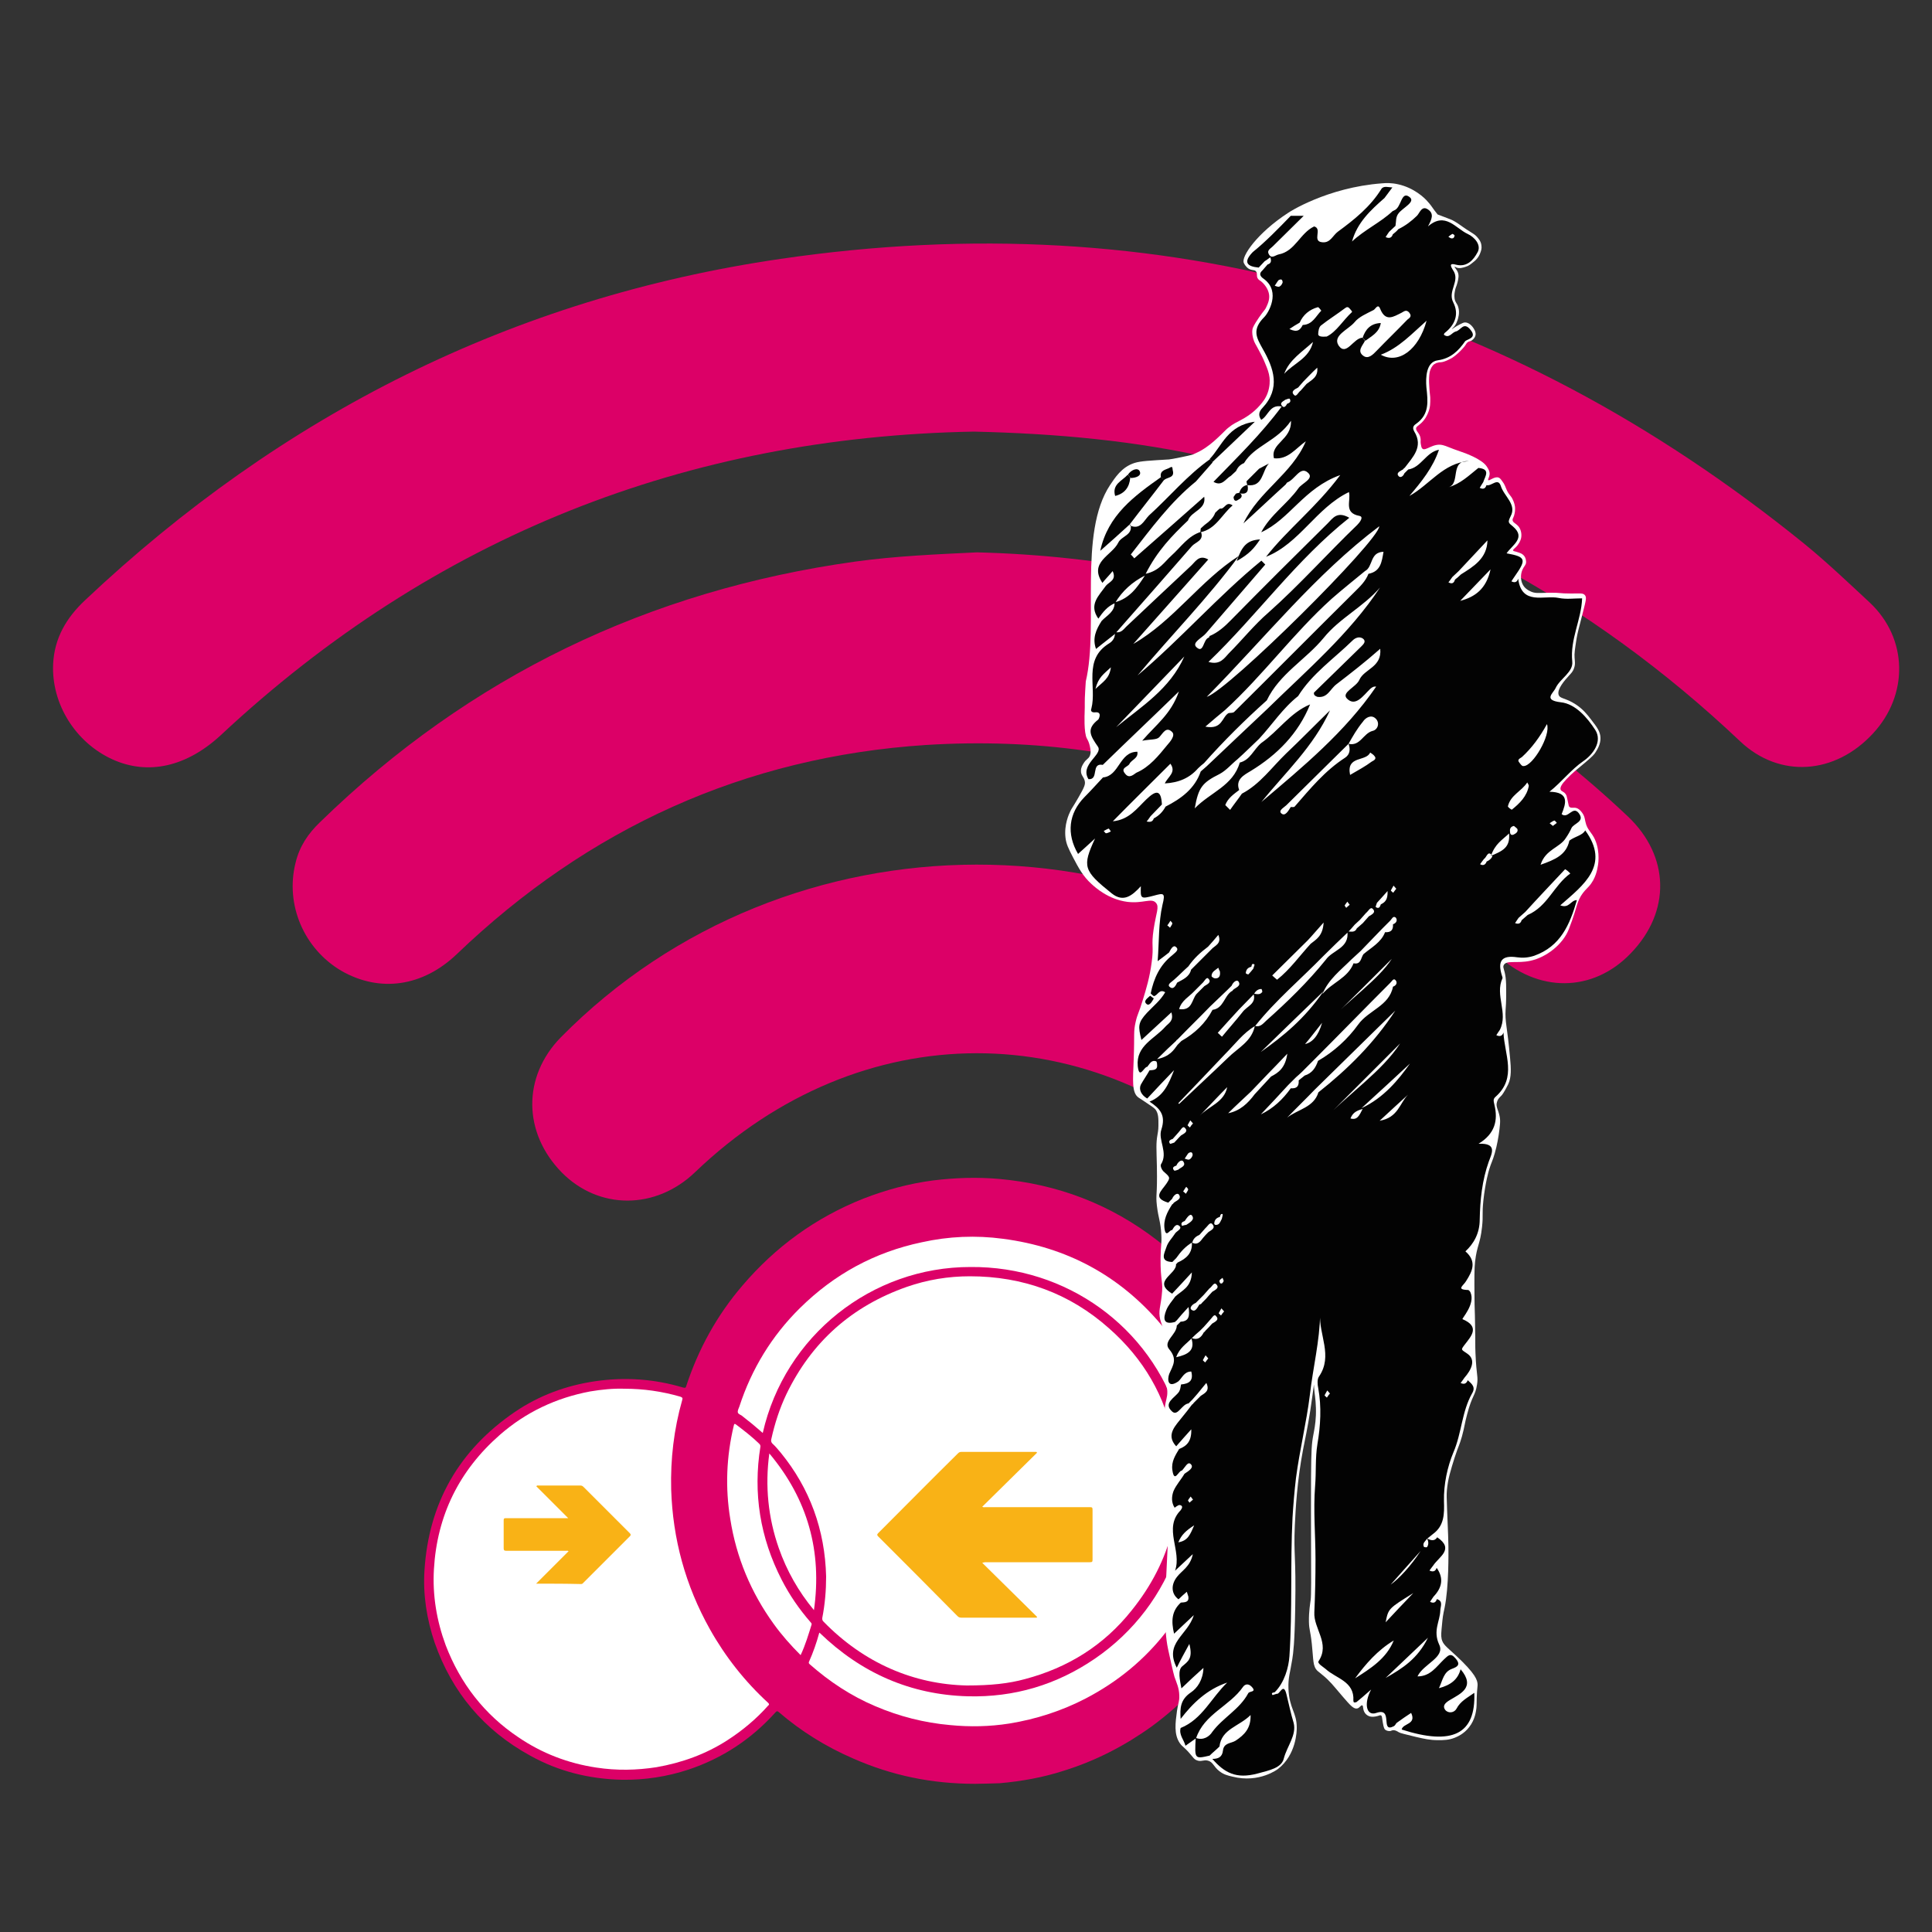 <?xml version="1.0" encoding="utf-8"?>
<!-- Generator: Adobe Illustrator 19.0.0, SVG Export Plug-In . SVG Version: 6.00 Build 0)  -->
<svg version="1.1" id="Ebene_4" xmlns="http://www.w3.org/2000/svg" xmlns:xlink="http://www.w3.org/1999/xlink" x="0px" y="0px"
	 viewBox="0 0 1000 1000" style="enable-background:new 0 0 1000 1000;" xml:space="preserve">
<rect x="0" y="0" width="1000" height="1000" fill="#333333" stroke="none"/>
<style type="text/css">
	.st0{display:none;fill:#DC0067;}
	.st1{fill:#DC0067;}
	.st2{fill:#FFFFFF;}
	.st3{fill:#F9B216;}
	.st4{fill:#030303;}
</style>
<g id="XMLID_18_">
	<g id="XMLID_1_">
		<g id="XMLID_95_">
			<path id="XMLID_99_" class="st0" d="M990.5-85.9c0.8,0,1.8,0,2.7,0c15.3,6.7,29.8,14.3,32.3,33.5c-0.2,4.7-0.6,9.6-0.6,14.3
				c0,469.9,0,939.5,0,1409.4c0,4.7,0.4,9.6,0.6,14.3c-2.5,19.2-17,26.8-32.3,33.5c-0.8,0-1.8,0-2.7,0c-3.3-4.5-8-2.2-12.1-2.2
				c-315.6-0.2-631.3-0.2-947.1,0c-3.9,0-8.8-2.5-11.8,2.2c-0.8,0-1.8,0-2.7,0c-15.3-6.7-29.8-14.3-32.3-33.5
				c0.2-4.7,0.6-9.6,0.6-14.3c0-469.9,0-939.5,0-1409.4c0-4.7-0.4-9.6-0.6-14.3c2.5-19,16.8-26.8,32.3-33.5c0.8,0,1.8,0,2.7,0
				c3.1,4.7,8,2.2,11.8,2.2c315.6,0.2,631.3,0.2,947.1,0C982.5-83.6,987.2-81.6,990.5-85.9z M2.8,666.9c0,234.1,0,468.4,0,702.5
				c0,24.7,5.1,29.6,30,29.6c314.8,0,629.6,0,944.6,0c24.9,0,30-5.1,30-29.8c0-468.4,0-936.7,0-1405.1c0-25.5-4.9-30.4-30.6-30.4
				c-314.6,0.2-629,0.2-943.4,0.2c-25.7,0-30.6,4.9-30.6,30.4C2.8,198.5,2.8,432.6,2.8,666.9z"/>
			<path id="XMLID_98_" class="st1" d="M504.1,223.4c-148.5,2.7-279.5,54.1-389.8,157.1c-17.6,16.3-37.6,21-56.2,12.5
				c-19.2-8.8-31.5-28.8-30.6-49.2c0.6-13.5,6.9-24.1,16.5-33.1c101.7-96,221.4-156.5,360-176.7c198-29,374.5,21.7,529.7,147.3
				c11.8,9.6,22.9,20.2,34.1,30.6c19.8,18.6,20.2,47.8,1.6,67.8c-19.6,21.2-48.2,23.3-68.6,4.1c-77.6-73.5-168.5-122.6-272.9-146.5
				C587.8,228.1,547.2,224.4,504.1,223.4z"/>
			<path id="XMLID_97_" class="st1" d="M505.7,285.9c129.7,3.3,242.5,47.4,336.9,136.7c21.7,20.6,22.3,49.2,1.6,70.7
				c-19.6,20.6-48.4,20.8-69.7,0.6c-82.9-78-181.6-115.4-295.2-108.3c-93.8,6.1-174.9,43.1-242.9,108.3c-17.6,16.8-39.8,20-59.7,8.6
				c-19.4-11.4-29.2-34.3-23.7-56c2-8.4,6.5-15.1,12.7-21c77.4-75.4,170-119.9,276.8-134.8C463.4,287.8,484.7,286.9,505.7,285.9z"/>
			<path id="XMLID_96_" class="st1" d="M734.7,570.5c-0.2,20.8-12.9,40-31.1,46.8c-19.6,7.4-37.4,3.9-52.9-11
				c-85-81.7-205.5-81.5-290.9,0.4c-20.4,19.6-49.8,19.6-69,0.2c-20.2-20.6-20.4-49.6-0.6-69.9c117.3-119.1,313.2-119.3,430-0.6
				C730,546.4,735.5,557.4,734.7,570.5z"/>
		</g>
		<path id="XMLID_94_" class="st1" d="M504.7,923.3c-22.5,0-43.1-4.3-63.1-13.1c-14.1-6.1-27-14.1-38.6-24.1c-0.8-0.6-1-0.4-1.6,0.2
			c-12.5,13.9-27.4,23.7-44.9,29.6c-11.2,3.7-22.9,5.5-34.7,5.3c-16.8-0.4-32.7-4.3-47.4-12.5c-23.9-13.1-40.4-32.7-49.4-58.4
			c-4.1-12.1-6.1-24.7-5.3-37.4c2.2-34.9,17.8-62.3,46.8-82.1c12.7-8.6,26.6-13.7,41.7-15.9c15.3-2.2,30.4-1.2,45.4,3.3
			c1,0.2,1.4,0.2,1.6-0.8c6.3-19.2,15.9-36.6,29-51.9c17.2-20.2,38-35.3,62.7-45.1c11.6-4.5,23.7-7.8,36-9.4
			c11.4-1.4,22.7-1.8,34.1-0.8c30.4,2.7,57.8,13.1,82.1,31.9c27.4,21.2,46,48.4,55.8,81.9c3.1,10.8,4.9,21.9,5.5,33.1
			c1.8,33.9-6.1,65.2-24.3,94c-10.6,16.8-24.1,30.8-40,42.5c-13.9,10-29,17.8-45.4,22.9c-10.8,3.5-21.9,5.5-33.3,6.5
			C513.1,923.1,508.6,923.3,504.7,923.3z"/>
		<path id="XMLID_93_" class="st2" d="M323.1,718.8c10.2,0,19.6,1.4,29,4.1c1,0.4,1.4,0.6,1,1.8c-4.3,15.1-6.1,30.6-5.7,46.2
			c0.8,25.7,7.4,49.8,20,72.3c8,14.3,18.2,27.2,30.2,38.2c0.6,0.6,0.6,1,0,1.4c-6.1,6.9-13.3,12.9-21.2,18
			c-11.2,7.2-23.5,11.6-36.6,13.9c-10.4,1.6-20.6,1.8-31.1,0.2c-14.7-2.2-28.2-7.4-40.4-15.7c-17.6-11.8-30-27.8-37.6-47.6
			c-4.7-12.7-6.9-25.9-6.1-39.4c1.6-27.8,13.1-51.1,34.1-69.5c13.5-11.8,29.2-19.2,46.8-22.5C311.4,719.2,317.6,718.6,323.1,718.8z"
			/>
		<path id="XMLID_92_" class="st2" d="M414.4,856.7c-5.1-5.1-9.8-10.4-13.9-16.1c-11.8-16.3-19.4-34.5-22.5-54.3
			c-2.7-16.3-2-32.5,1.8-48.4c0.2-1.2,0.6-1,1.4-0.4c4.1,3.1,8.2,6.3,11.8,9.8c0.4,0.4,0.6,0.8,0.6,1.4c-3.9,24.1-0.2,47.2,11,69
			c4.1,8,9,15.1,14.9,21.9c0.4,0.4,0.6,0.6,0.6,1.2C418.5,845.9,416.9,851.4,414.4,856.7z"/>
		<path id="XMLID_91_" class="st2" d="M500.4,872.4c-27.2-0.6-53.1-11.4-74.2-33.1c-0.6-0.6-0.6-1-0.6-1.8c1.4-7.2,2-14.3,2-21.5
			c-0.6-24.1-8.4-45.6-23.5-64.1c-1.4-1.6-2.7-3.3-4.3-4.7c-0.6-0.6-0.8-1.4-0.6-2.2c1.8-8.2,4.3-15.9,7.8-23.3
			c13.1-27.2,33.9-45.6,62.3-55.6c10.6-3.7,21.5-5.5,32.7-5.5c27.4,0,51.7,8.8,72.1,27c17.8,15.7,29.2,35.1,33.5,58.4
			c6.1,32.5-1.2,61.9-21.9,87.6c-14.3,18-32.9,29.6-55.2,35.5C522.1,871.4,512.9,872.4,500.4,872.4z"/>
		<path id="XMLID_90_" class="st2" d="M394.8,741.7c-3.5-3.1-6.9-5.9-10.4-8.6l0,0c-0.8-0.8-2.2-1-2.5-2c-0.2-1,0.4-2,0.8-3.1
			c6.3-19.4,16.8-36.6,31.3-50.9c17.8-17.6,38.8-29,63.1-34.1c13.9-3.1,28-3.7,42.1-1.8c32.9,4.3,60.3,19,81.7,44.3
			c13.9,16.1,22.7,34.9,27.2,55.8c2.5,11.8,3.3,24.1,2,36.2c-2.2,24.9-11,47.2-26.4,67c-11.2,14.5-25.1,25.9-41.5,34.5
			c-12.5,6.5-25.7,10.8-39.8,13.1c-10.2,1.6-20.4,1.8-30.6,0.8c-13.5-1.2-26.4-4.5-38.8-9.8c-12.5-5.3-23.7-12.7-33.9-21.7
			c-0.4-0.4-0.6-0.6-0.4-1.2c2.2-4.9,3.9-9.8,5.3-14.9c0,0,0-0.2,0.2-0.2c21.5,20.8,47,32.1,76.8,32.9c23.9,0.6,45.8-5.9,65.6-19.4
			c41.3-28.2,58-78.9,43.5-125c-14.7-47-58.2-78.2-107.7-77.8C451.2,655.7,406.2,691.4,394.8,741.7z"/>
		<path id="XMLID_89_" class="st2" d="M421.3,833.4c-8-9.6-14.1-20.4-18.2-32.1c-5.5-15.7-7.2-32.1-4.9-49
			C418.1,776,425.6,803,421.3,833.4z"/>
		<path id="XMLID_3_" class="st3" d="M508.4,808.9c9.6,9.4,19,18.8,28.4,28c0,0.2-0.2,0.2-0.2,0.4c-0.4,0-0.8,0-1.2,0
			c-12.7,0-25.1,0-37.8,0c-0.8,0-1.4-0.2-2-0.8c-13.7-13.9-27.4-27.6-41.1-41.3c-0.6-0.6-0.6-1,0-1.6c13.7-13.7,27.4-27.6,41.3-41.3
			c0.6-0.6,1-0.8,1.8-0.8c12.7,0,25.5,0,38.2,0c0.2,0,0.6-0.2,1,0.4c-9.4,9.2-18.8,18.6-28.4,28c0.8,0.4,1.2,0.2,1.6,0.2
			c18,0,36.2,0,54.1,0c1.2,0,1.4,0.2,1.4,1.4c0,8.6,0,17.2,0,25.7c0,1.2-0.2,1.4-1.4,1.4c-18,0-36.2,0-54.1,0
			C509.4,808.7,509,808.7,508.4,808.9z"/>
		<path id="XMLID_2_" class="st3" d="M277.5,819.7c5.7-5.7,11.2-11.2,16.8-16.8c-0.6-0.4-1-0.2-1.4-0.2c-10.2,0-20.6,0-30.8,0
			c-1.2,0-1.4-0.4-1.4-1.4c0-4.7,0-9.6,0-14.3c0-1,0.2-1.2,1.2-1.2c10.2,0,20.6,0,30.8,0c0.4,0,0.8,0,1.4,0
			c-5.5-5.5-11-11-16.5-16.5c0.4-0.6,0.8-0.4,1-0.4c7.2,0,14.3,0,21.7,0c0.8,0,1.2,0.2,1.8,0.8c8,8,15.9,15.9,23.9,23.9
			c0.6,0.6,0.6,1,0,1.6c-8,8-15.9,15.9-23.9,23.9c-0.4,0.4-0.6,0.8-1.4,0.8C293.1,819.7,285.5,819.7,277.5,819.7z"/>
	</g>
	<path id="XMLID_189_" class="st2" d="M643.8,136.1c1,2.1,2.4,2.9,2.4,2.9c1.8,1.2,3.2,0.4,4,1.6c0.8,1.1-0.1,2.5,1,3.8
		c0.3,0.4,0.6,0.6,0.8,0.7c1.6,1,4,3.6,4.7,6.5c0.8,3-0.5,5.7-1.3,7.4c-0.7,1.6-1,1.3-3.8,5.4c-2.7,4-3.1,5.1-3.3,5.9
		c-0.4,2.1,0.1,3.9,0.4,5.1c0.6,2.2,1.3,2.8,3.3,6.7c0.8,1.5,1.8,3.4,2.8,5.9c1.3,3.1,2,4.9,2.3,7.4c0.2,1.7,0.2,4.6-0.9,7.8
		c-1.1,3.1-2.7,5-4,6.5c-3.6,4.2-8,6.7-10.1,7.8c-2,1.1-3.8,1.8-6.2,3.8c-1.2,0.9-1.4,1.3-3.2,3c-2.9,2.8-5.4,5.2-8.8,7.5
		c-2.5,1.7-4.6,2.6-5.7,3.1c-0.4,0.2-0.8,0.4-1.3,0.5c-0.7,0.3-10.9,2.4-11.8,2.4c-9.8,0.6-14.6,0.8-17.8,1.8
		c-6.8,2.1-10.3,7.9-12.7,11.4c-16.6,25-5.7,72.5-12.6,101.7c-0.1,1.1-0.2,2.7-0.3,4.7c-0.4,6.3-0.1,6.6-0.3,11.7
		c0,0-0.5,10.3,1.2,13.2c0,0,0.1,0.1,0.1,0.2c0.3,0.5,1,1.8,1.4,3.7c0.3,1.5,0.7,3.2,0,5c-0.8,1.8-1.9,1.6-3.3,4
		c-0.5,0.8-1.3,2.1-1.3,3.7c-0.1,2.5,1.6,3.2,2,5.5c0.3,1.6-0.2,3-3.2,8.2c-3.4,5.9-3.4,5.4-4.3,7.3c-0.7,1.4-3.3,7-2.5,13.7
		c0.4,3.4,1.6,5.7,3.8,10c3,5.7,5.2,9.9,9.7,14c1.9,1.7,8.6,7.9,18.5,9.2c8.2,1,12.5-2.2,14.8,0.5c1.9,2.1,0.1,5.1-1.2,13.8
		c-1.3,8.7,0.2,8.3-1,17c-1,7.8-2.9,14-4.5,19.2c-2.3,7.7-2.8,7.2-3.8,11.7c-1.2,5.2-0.5,6-1,19.3c-0.4,10.8-1.1,17.3,2.5,19.8
		c0.3,0.2,0.5,0.3,2.3,1.5c3.9,2.6,5.9,3.9,6.5,4.7c1.6,2.2,1.5,4.8,1.5,8.3c0,2.4-0.4,4.1-0.5,4.8c-0.8,4.4-0.5,7.3-0.3,16.2
		c0.3,16-0.7,14.2,0,20.4c0.8,6.8,1.9,8,2.3,14.9c0.3,5-0.3,5-0.4,12.3c-0.1,12.4,1.5,11.9,0.6,19.4c-0.6,5.7-1.8,7.9-0.8,12.3
		c0.6,2.3,1.4,3.6,1.8,7c0.3,2.7-0.1,3.4,0.1,7c0.2,4.3,0.7,4,0.9,7.5c0.2,5-0.9,5.5-0.4,9.8c0.4,3.5,1.2,3.2,1.3,6
		c0.1,3.3-0.9,4.5-1.3,8.5c-0.2,2.6,0,4.4,0.2,6c1.1,10,1.6,20,2,30c0.4,12.7-0.1,23.7-1.2,45.7c-0.7,14.8-1.8,31.7,0.7,43.2
		c2.7,12.6,3.3,14.3,3.3,14.3c1.1,3.2,2.4,5.7,2.5,9.7c0.1,3.2-0.6,3.7-1.2,8c-0.8,6-1.7,12.1,1.5,16.7c1.4,2,2.3,1.9,5.7,6
		c1.2,1.4,1.7,2.3,3,2.8c2.3,1,3.5-0.4,5.8,0.2c2.7,0.7,2.9,3.1,6,5.5c2.2,1.7,4.2,2.2,6.8,2.8c13.9,3.5,23.5-4,23.5-4
		c9.5-7.4,9.7-19.6,9.7-21.3c0-8.2-3.9-9.8-4.3-20.3c-0.2-5.6,0.8-7.9,2-15.3c0.5-3.2,1.2-8.3,1.5-26.3c0.5-28-0.9-26.9-0.2-42.8
		c0.4-8.2,1.1-22.7,4.3-39.5c0.9-4.6,2.2-10.5,3.7-20c0.9-5.8,1.1-8,2.5-17.8c1.9-13.6,2.7-17.2,2.7-17.2c-0.1,0-4.6,11.9-3,25.5
		c0.3,2.5,0.9,6.4,0.7,12c-0.2,4.6-0.9,7.8-1.3,10c-0.9,4.6-1.1,8-1.2,21.8c-0.1,13.8,0,22.8,0,33.2c0.1,19,0.1,28.4-0.2,30.5
		c-0.2,1.7-1,5.8-0.9,11.3c0.1,4.5,0.7,4.1,1.5,11.5c0.9,8.4,0.4,11.6,3,14c0.7,0.6,1.4,1.1,3.4,2.8c0.9,0.7,2,1.8,3.8,3.7
		c1.4,1.5,1.6,1.9,6,7c3.7,4.3,5.5,6.3,7.3,5.9c1.3-0.3,1.9-1.9,2.6-1.6c0.7,0.2,0.1,2,1.3,3.8c0.1,0.2,0.8,1.2,2,1.7
		c1.6,0.7,3.4,0.3,4.3,0.1c1.3-0.3,1.7-0.7,2.1-0.4c0.6,0.3,0.5,1.2,0.9,3.5c0.5,3.2,1,3.7,1.3,3.9c0.6,0.5,1.5,0.7,2.3,0.7
		c0.6,0,0.9-0.3,1.4-0.4c1.4-0.3,2.8,0.7,3.3,1c0.8,0.5,3.5,1.1,8.8,2.4c4.3,1,7.3,1.7,11.5,1.7c2.9,0,5.6,0,8.8-1.3
		c1.2-0.5,4.6-1.9,7.3-5.4c3.2-4,3.6-8.5,3.8-10c0.2-2.2,0-3.4,0.3-8.3c0.2-2.8,0.3-2.8,0.3-3.6c0-2.4-1-5.7-11.2-15.2
		c-5.1-4.7-6.7-5.7-7.4-8.5c-0.4-1.8-0.2-3.7,0.2-7.7c0.3-3.3,0.5-4.9,1.3-8.4c2.3-11.1,2-28.9,2-31.8c0-1.8-0.2-7.7-0.7-19.4
		c-0.2-6.1-0.3-7.3-0.1-9.6c0.5-6,2-10.6,4-17c2-6.2,2.4-6.1,3.8-11c1.5-5.5,1.3-6.4,2.7-11.5c2.6-10,4.2-9.4,5.1-15.3
		c0.7-4.4-0.3-4.2-0.8-16.3c-0.2-4.7,0-4.1-0.2-14.1c-0.1-8.8-0.3-9-0.3-14.8c-0.1-10-0.1-15.1,0.3-18.5c1-8.6,2.6-8.8,3.6-17.9
		c0.7-6.5-0.1-6,0.7-13.8c1-9.2,2.7-15.1,3.1-16.3c0.9-3,1.7-4.2,2.8-8.1c1.3-4.6,1.8-8.2,2-9.3c0.7-4.9,1-7.4,0.5-9.8
		c-0.7-3.5-2.2-5.1-1.3-7.6c0.4-1.2,0.6-1.5,2.4-3.3c0,0,1.1-1.2,3.3-5.6c1.8-3.7,1.5-8.4,1-13.8c-1.5-16.8-2.7-18.4-2.3-24.9
		c0.1-1,0.3-4.2,0.3-8.4c0-3.8,0-5.7-0.3-8.3c-0.6-4.4-1.6-5.1-1-6.3c1.3-2.8,6.9-0.8,13.8-2.3c8.4-1.8,16.9-8.6,19.9-16.3
		c2.4-6.1,3.9-11.4,3.9-11.4c0.5-1.6,1-3.6,2.4-5.9c1.5-2.4,2.8-3.5,4.1-4.9c3.6-4,4.4-9,4.7-10.9c0.2-1,1.4-9.4-2.9-15.8
		c-1.2-1.8-2.3-2.8-3.2-5.3c-0.8-2.4-0.5-3.9-2-6c-0.6-0.8-1.3-1.8-2.6-2.4c-1.8-0.8-3.1,0.2-4.1-0.8c-0.3-0.3-0.3-0.4-0.9-3.3
		c-0.5-2.4-0.6-2.6-0.8-2.9c-0.9-1.7-2.3-1.6-2.8-2.6c-0.5-1.2,0.6-3,2.9-5.4c3.2-3.4,5.7-5.3,9.9-8.8c3.9-3.3,4.7-4.3,5.3-5.3
		c0.8-1.3,2.6-4,2.5-7.4c-0.1-3.3-1.8-5.5-4.9-9.5c-1.8-2.4-4.1-5.3-7.9-7.8c-5.3-3.5-8.3-2.8-8.9-5.1c-0.8-2.9,3.3-7.5,5.4-9.8
		c1-1.1,2-2,2.6-3.8c0.8-2.1,0.4-3.9,0.3-5.5c-0.2-2,0.2-4.6,1-9.7c0.4-2.6,1.4-6.4,3.4-14.1c1.4-5.6,2-7.4,0.9-8.6
		c-1-1.1-2.3-0.8-7.1-0.8c-6.7,0-5.1-0.5-11.4-0.4c-5.6,0.1-7.4,0.5-10-0.9c-0.9-0.4-2.6-1.4-3.6-3.3c-1.3-2.4-1.2-5.6-0.1-7.9
		c0.8-1.8,1.7-2.1,1.8-3.7c0-0.1,0.1-2.3-1.4-3.7c-0.7-0.7-1.5-1-2.7-1.4c-1.6-0.6-2.5-0.5-2.6-1c-0.1-0.5,0.6-0.9,1.3-1.6
		c1.6-1.5,2.5-3.4,2.8-4.7c0.4-1.8,0.1-4-1-5.7c-1.4-2-3.4-2.3-3.4-3.8c0-0.7,0.3-0.8,0.8-2.3c0-0.1,0.5-1.5,0.5-3.1
		c0.1-2.1-0.6-3.8-1.1-4.9c-1.1-2.5-1.6-2-3-4.7c-1-2.1-1.1-3.2-2.6-5.1c-0.7-1-1.1-1.5-1.8-1.8c-2.2-0.8-4.8,1.9-5.4,1.3
		c-0.3-0.4,0.5-1.3,0.7-2.8c0.2-1.8-0.8-3.2-1.5-4.3c-2.6-3.9-11.7-7.1-13.3-7.6c-5.9-2-7.6-3-9.4-3.4c-5-1.3-9,3.4-10.6,1.8
		c-0.5-0.5-0.6-1.3-0.8-2.4c-0.2-1.2,0-1.7-0.1-2.6c-0.2-3-2.7-4-2.3-5.7c0.2-0.7,0.8-0.9,1.8-1.8c2.8-2.2,4-5.1,4.4-6.1
		c1.2-2.8,1.1-5.3,1.1-7.3c0-1.3-0.1-0.9-0.4-4.5c-0.2-2.9-0.3-4.6-0.2-6.3c0.1-2.1,0.3-3.2,0.7-4.2c0.7-1.8,1.5-2.4,1.8-2.7
		c0.7-0.5,1.4-0.8,1.7-0.8c0.9-0.3,1.6-0.3,1.8-0.3c2.1-0.1,5-1.8,5.8-2.2c0,0,2.5-1.5,5.4-4.7c0.7-0.8,1.1-1.2,1.5-1.8
		c0.6-0.9,0.7-1.2,1.2-1.6c0.7-0.6,1.1-0.4,2-0.9c0.1,0,1.7-1,2.1-2.7c0.3-1.3-0.3-2.5-0.7-3.2c-0.1-0.2-1.9-3.5-4.7-3.5
		c-0.7,0-1.3,0.3-2.7,1c-2.4,1.2-4,2.5-4.1,2.4c-0.1-0.1,0.6-0.6,1.3-1.4c0.9-1.2,1.3-2.3,1.6-3.1c0.3-1,1.3-3.8,0.4-6.8
		c-0.6-2.1-1.5-2.2-1.9-4.4c-0.2-1.4-0.1-2.6,0.1-3.6c0.3-2.2,0.8-2.4,1.4-4.8c0.5-2.1,0.8-3.6,0.2-5.2c-0.6-1.6-1.9-2.7-1.7-2.9
		c0.1-0.1,0.5,0.1,0.8,0.3c1.7,0.8,3.6,0.1,4.9-0.3c1.7-0.5,2.7-1.4,3.7-2.2c1.2-0.9,3.1-2.5,4-5.3c0.3-0.8,0.7-2,0.5-3.4
		c-0.2-2.4-1.7-3.9-2.6-4.9c-1.2-1.2-1.7-1.3-4.9-3.4c-3.5-2.3-3.7-2.7-6.4-4.3c-1.3-0.8-2.3-1.1-5.1-2.2c-1.5-0.6-2.7-1-3.7-1.4
		c-1.2-1.5-2.1-2.7-2.7-3.6c-1.1-1.6-2.1-2.7-2.3-2.9c-1.8-2.2-7.3-7.3-15.4-9.1c-3.5-0.8-6.3-0.7-8.4-0.5
		c-28.5,2.1-48.6,15.2-48.6,15.3C650.6,120.7,642.3,132.9,643.8,136.1z"/>
	<g id="Ausrufer_2_">
		<path id="XMLID_17_" class="st4" d="M668.1,111.7c1.6,0,3.3,0,6.7,0c-5.9,5.9-11,10.8-16.1,15.9c-1,1-3.1,2-2,3.9
			c1.4,2.7,3.3,0.6,5.1,0.2c8.6-1.6,11-11,18.4-14.5c4.5,1.2-1.4,7.8,4.3,8.2c4.1,0.4,5.3-3.5,8-5.5c8.6-6.3,16.8-12.9,22.5-22.1
			c1.2-1.8,3.7-0.8,5.7-0.8c-1.4,1.8-2.7,3.7-4.1,5.5c-7.2,6.3-14.1,12.7-16.8,22.5c6.5-6.1,14.7-9.8,21-15.7
			c0.2-0.2,0.6-0.2,0.8-0.4c3.9-1.4,3.5-10.4,8-6.9c3.3,2.5-3.5,5.5-5.7,8.4c-1.6,2-1.2,4.3-1.6,6.5c-1,1-2.2,2-3.3,3.1
			c-0.6,0.8-1.2,1.8-1.8,2.7c1.6,0.8,3.1,0.6,3.7-1.4c1-0.8,2-1.6,2.9-2.7c3.7-1.8,6.7-4.1,9.6-6.9c1.4-1.4,2.5-5.5,5.7-3.3
			c3.3,2.2,2,5.1,0,8.8c9-7.8,14.3,1,20.6,3.9c3.5,1.6,7.4,5.9,4.9,9.8c-1.8,3.3-5.1,7.6-11,6.1c-2.9-0.8-3.3,0-1.6,2.7
			c4.1,5.7-2.9,10.8,0.2,16.8c3.1,6.1,1,11.6-4.5,15.9c-0.2,0.2-0.2,0.6-0.4,0.8c2.7,2.2,4.1-1,6.1-1.6c2.7-0.4,4.1-5.5,7.8-0.8
			c3.5,4.3-2,4.7-2.9,5.9c-3.3,4.7-7.2,8.8-14.1,9.8c-6.1,0.8-6.3,9-5.9,13.9c0.8,7.4,1.6,13.9-5.1,18.8c-1.2,0.8-2.5,1.8-1.2,4.1
			c4.9,8-0.8,13.3-4.9,18.8c-0.4,0.2-0.6,0.4-0.8,0.8c-1.2,0.8-3.5,1.6-2.7,3.1c1,1.8,2.7,0.6,3.3-1c0.6-0.6,1.4-1.4,2-2
			c6.7-1,9.2-9,15.9-10.2c-3.1,9.2-9,16.5-15.3,23.9c10.4-5.7,17.6-17.2,30.8-18c-10.2-0.6-4.1,11.6-10.6,13.5
			c6.3-1.8,10.6-6.1,15.5-10c6.5,0.6,3.5,4.3,2.5,7.4c-0.6,1-1.2,1.8-1.8,2.9c1.6,0.8,2.9,0.6,3.5-1.4c2.5,0.8,5.9-4.1,7.4,0.4
			c1.6,5.3,8.4,9.6,5.1,15.7c-1.6,3.3-1.2,3.3,1.2,5.3c6.9,5.9-0.4,9.6-3.3,13.9c10,1.8,10.4,3.1,4.3,11.8c-0.6,0.8-1.2,1.8-1.8,2.7
			c1.6,0.8,2.9,0.6,3.5-1.4c1.8,14.1,13.5,8.4,21,10c3.9,0.8,8,0.2,12.1,0.2c-0.4,11.2-6.3,21-5.1,32.7c0.6,5.5-6.3,8.8-8.6,13.7
			c-1.2,2.7-6.7,6.3,2.7,7.4c7.6,0.8,13.7,8,17.8,14.3c3.9,6.1-1.4,12.9-6.1,16.1c-6.5,4.5-11,10.6-17.6,15.9
			c10.4,0.2,8.6,5.9,6.3,11.6c3.3,2.7,5.7-4.5,8.8-0.6c3.5,4.5-2.5,5.3-3.7,7.8c-0.8,1.8-1.8,3.5-2.9,5.1
			c-3.1,5.1-10.6,5.9-13.1,13.9c7.6-2.7,13.3-5.1,14.9-12.5c2.9-2.2,6.9-2.7,8.2-5.3c13.1,18-0.8,28.2-12.9,38.8
			c4.7,1.8,5.3-2.7,8.6-2.7c-3.7,12.7-8.4,23.9-22.1,28.8c-3.1,1-5.9,1.2-8.8,0.8c-8-1.2-10.4,1.8-7.8,9.8c0.2,0.4,0.2,0.8,0.2,1
			c-4.1,8.8,3.1,18-1.4,26.8c-0.6,0.8-1.2,1.8-1.8,2.7c1.6,0.8,3.1,0.6,3.7-1.4c0.4,11.2,7.2,23.3-4.1,33.3c-1.4,1.2-1,2.2-0.6,4.1
			c2,8.2,0.2,15.1-8.2,20.2c9.8-0.4,6.9,4.9,5.3,9.2c-3.5,9.8-4.5,20-4.7,30c0,7.4-3.3,12.7-7.4,16.5c6.1,5.3,3.5,10.4,0.4,15.3
			c-1.4,2.5-5.5,4.5,1,4.7c0.4,0,1,0.8,1.2,1.2c2.7,6.1-4.7,13.7-4.1,13.9c9.2,3.9,4.5,8.8,1.2,13.1c-2.2,2.9-2,2.5,1.2,4.7
			c4.9,3.3,2,8.6-1.4,12.5c-0.6,0.8-1.2,1.8-2,2.7c1.6,0.8,2.9,0.6,3.7-1.4c2,1.8,4.3,3.5,2.2,6.9c-5.3,9.4-5.3,20.4-9.6,30.4
			c-3.1,7.4-5.1,16.5-4.9,25.3c0.2,6.5,0.2,12.7-5.7,17c-1,0.8-2,1.6-3.1,2.5c-0.8,1.2-2.5,2.2-1.6,4.1c0,0.2,1.4,0.4,1.6,0.2
			c1-1.4,0.8-3.1,0-4.5c2,1,3.9,1.6,5.3-0.6c9,6.1,1,10-2,14.5c-0.6,0.8-1.4,1.8-2,2.7c1.6,0.8,3.1,0.6,3.7-1.4
			c3.9,5.5,2.7,10.4-1.6,14.9c-0.6,0.8-1.2,1.8-1.8,2.7c1.6,0.8,2.9,0.6,3.5-1.4c3.5,1,1.8,3.9,1.8,5.9c-0.2,5.7-3.9,10.4-0.6,17.6
			c3.3,6.7-8.2,10-11.2,16.5c6.7,0,9.8-5.1,13.7-8.8c2-1.8,3.3-3.7,5.9-0.6c3.1,3.5,0.8,4.5-1.8,5.5c-4.3,1.6-4.7,5.7-6.7,10
			c6.1-1.6,9.8-4.5,11.2-9.8c8,9.4-0.2,12.7-5.5,15.9c-2.7,1.6-3.9,3.1-2.5,5.1c1.6,2,4.7,1.6,5.9-0.6c2-3.9,5.7-5.7,9.2-8.2
			c0.8,21.5-11.4,27.4-37.6,19c0.6-3.3,7.8-2.5,4.9-8.6c-2.5,1.6-4.9,3.3-7.4,5.1c-0.6,0.4-0.6,1.2-1.6,1.8c-7.2,3.7,0-10-9-6.9
			c-5.1,1.8-6.7-4.7-2.7-12.1c-3.9,3.5-5.9,5.1-7.6,6.5c-1.2,0.4-1.6,0.2-1.6-0.8c0.6-10-9-11.4-14.3-16.3c-1.4-1.2-4.5-2.9-3.7-4.1
			c6.1-9.2-2.7-16.8-2.2-25.3c0.4-9,0.6-18.2,0.6-27.2c0-12.7-1.2-25.5-0.2-38.2c0.6-7.2,0-14.3,1.2-21.7c1.6-9.4,2.2-19.2,0.4-29
			c-0.4-1.8-0.6-4.5,0.4-5.9c7.4-10.8-0.2-21.7,0.6-32.5c-0.2,14.1-3.7,27.8-5.3,41.9c-1.8,14.5-5.3,28.6-7.2,43.1
			c-0.8,6.7-1.4,13.9-1.8,20.6c-1.2,23.9,0,47.8-1.6,71.7c-0.4,5.7-2.5,13.5-7.6,18.6c-0.8,0.2-2,0.2-1.2,1.4c0,0.2,1.4-0.4,2.2-0.6
			c1.6,0.6,3.5-6.3,5.1,0.4c1.2,4.9,2.2,9.8,3.7,14.7c1.6,6.3-3.5,12.1-5.1,18.4c-1.2,4.9-7.4,6.1-13.7,7.8c-11,2.9-17-0.4-23.3-7.6
			c2.9,0,5.1-0.8,5.5-4.3c0.4-4.1,4.3-3.7,6.5-5.1c4.7-3.1,8-6.5,7.8-13.3c-5.9,5.9-15.1,7.2-16.1,16.3c-1.6,1.6-3.5,3.1-5.1,4.7
			c-7.8,1.8-7.8,1.8-7.2-9.2c3.9,1.6,7.2-0.8,8.6-3.1c5.5-7.4,14.1-11.6,18.6-20c0.6-1.2,4.7-0.4,1.6-3.5c-1.6-1.6-3.3-1.2-4.3,0.2
			c-6.9,10-20.2,14.1-24.3,26.6c-1.8,1.2-3.7,2.7-5.5,3.9c-0.8-3.1-3.5-5.7-2.5-9.2c11.2-4.5,15.9-15.7,24.1-23.5
			c-10.4,3.5-17.8,10.6-24.1,18.8c-0.4-5.5-0.2-10,5.3-13.7c3.3-2.2,6.3-6.5,6.5-12.7c-4.1,3.7-7.4,6.7-11.4,10.6
			c-0.8-4.3-2-9.4,0.4-11.4c2.9-2.5,5.7-3.9,3.7-11.6c-2.7,4.9-4.5,8.2-6.5,12.3c-6.7-12.9,5.7-16.8,8.8-27.2
			c-4.5,4.3-7.2,6.7-10.2,9.6c-1.6-6.7-1.2-11.8,3.5-16.1c2-0.2,4.3,0,3.9-3.1c-0.2-0.8-0.6-1.6-0.8-2.5c-1.4,1.2-2.9,2.5-4.3,3.9
			c-3.7-2.7-4.1-7.4-0.8-11.6c2.5-3.3,6.9-5.3,8.2-11.8c-3.9,3.7-6.5,6.1-9.2,8.6c3.7-10.4-6.3-21.9,2.9-31.3c0.8-1,1.4-2.5-0.6-2.7
			c-0.8,0-2.5,1.4-2.5,1.4c-1.8-2.7-1.6-5.9-0.6-8.6c1.4-3.3,3.9-5.9,5.7-9c1.8-1.2,5.1-3.1,3.3-4.9c-1.6-1.8-3.1,1.8-4.7,3.3
			c-1.6-0.2-3.9,6.9-4.9-0.4c-0.6-4.3,1.6-7.6,3.5-10.8c4.1-1.6,6.5-4.1,6.3-10.2c-3.1,3.5-5.5,6.1-7.8,8.8c-5.7-6.1,0-11,3.1-15.1
			c1.6-2,3.5-4.3,5.1-6.5c0.4-0.2,0.6-0.4,0.8-0.8c1.2-1.2,2.5-2.5,3.7-3.7c2-1.4,4.9-2.5,2.9-6.7c-1.6,2-3.1,3.7-4.5,5.5
			c-0.8,1-1.8,2-2.7,3.1c-0.6,0.6-1.4,1.4-2,2c-3.5,0.4-5.5,6.7-8.4,4.3c-5.1-4.5,1.4-7.2,3.5-10.4c0.6-1,0.8-2.5,1-3.7
			c4.3-0.4,6.5-2,5.3-6.7c-3.7,0-4.7,3.3-6.7,5.1c-5.7,3.9-5.7-1.2-4.7-3.9c2-4.5,4.3-7.6,0-12.7c-3.5-4.1,3.9-7.6,3.9-12.3
			c0.6-0.6,1.4-1.4,2-2c4.5-0.2,4.7-3.1,4.1-7.6c-2.7,2.9-4.5,4.9-6.1,6.9c-0.2,0.2-0.6,0.4-0.8,0.8c-6.3,1.8-6.3-1.8-4.7-5.9
			c1-2.7,3.1-4.9,4.7-7.2c3.3-3.1,8.4-4.7,8.6-12.5c-4.1,4.5-7.2,7.8-10.2,11c-10.6-6.5,2.5-10,2-15.3c0.4-0.2,0.6-0.4,0.8-0.8
			c4.5-2,7.8-4.9,7.4-10.4c2.9,1.6,4.3-0.4,5.9-2.5c0.8-1,1.8-2,2.7-2.9c1.4-1,3.9-2,2-4.1c-1.2-1.4-2.5,1.2-3.5,2
			c-1,1.2-2,2.2-3.1,3.5c-1.8,0.8-3.3,2-3.7,3.9c-3.5,2-6.1,4.9-8.4,8.2c-0.6,0.6-1.4,1.4-2,2c-6.9-0.2-3.9-4.9-3.1-7.6
			c0.8-2.7,3.1-4.9,4.7-7.4c0.8-1,3.5-2.2,2.2-3.5c-1.8-1.8-3.1,0.6-3.9,2c-1.2-0.4-3.1,4.1-3.9-0.4c-0.8-4.9,1.4-9,3.9-12.9
			c0.4-0.2,0.6-0.4,0.8-0.8c1.4-1.2,4.3-2,2.7-4.3c-1-1.2-2.9,0.6-3.5,2.2c-0.6,0.6-1.4,1.4-2,2c-8.4-2.5-3.5-6.1-1-9.8
			c2.2-3.3,2-3.3-1.6-6.5c-0.8-0.8-1.6-2.7-1.2-3.5c3.9-6.1-1.6-12.5,0.2-18c2.5-7.6-0.8-11-6.1-14.5c7.4-2.9,10-9.4,12.7-16.3
			c-4.7,4.9-9.4,9.8-13.9,14.7c-3.1-1.8-4.5-4.7-3.3-7.2c1.4-2.5,3.1-4.9,4.5-7.4c2-0.2,4.3,0,3.9-3.1c0-0.6-0.2-1.6-0.6-1.6
			c-2.5-0.8-3.3,1.6-4.5,2.9c-1.6-0.2-4.1,6.9-4.9-0.4c-1-10.6,8.8-14.1,14.3-20.4c1.6-1.8,4.5-2.9,3.1-7.4
			c-5.3,4.9-10.2,9.4-15.5,14.3c-1.8-7.2-1.8-9,2.9-14.1c3.3-3.5,6.9-6.3,9.4-10.6c-3.1-2-3.9,1.8-5.9,2c-0.6-0.4-1-0.8-1.6-1.4
			c1.6-7.8,4.7-14.7,11.2-19.8c1.2-1.2,3.9-2.7,1.8-4.3c-1.4-1.2-2.7,1.4-3.5,2.9c-1.6,1.2-3.1,2.5-5.9,4.5
			c0.8-10.4,0.4-20,2.5-29.2c1.6-6.3,0.6-6.1-4.5-4.7c-6.9,1.8-6.9,1.6-6.7-4.9c-4.5,4.9-9,8.6-15.1,3.7
			c-14.7-11.8-15.3-13.9-8.6-28.4c-3.5,3.3-6.1,5.5-8.8,8c-6.1-10.4-4.9-21,3.3-29.4c3.3-3.3,6.3-6.7,9.6-10.2
			c8.6-0.8,8.4-13.3,17.8-13.3c0.6,3.5-3.1,4.1-4.1,6.3c-0.8,1.6-4.9,2-2.2,5.1c2.2,2.9,4.7,0,5.9-0.6c6.7-2.9,11.4-8.8,15.9-14.3
			c1.4-1.6,4.3-4.9,2.5-6.7c-3.1-3.1-4.7,0.6-6.7,2.7c-1.4,1.4-4.5,1-8.8,1.8c7.2-8.4,14.9-13.7,19-25.5c-14.5,14.1-27,25.9-39.4,38
			c-6.3-1.2-1.8,7.8-7.4,7.4c-4.7-7.6,7.6-12.7,4.9-16.8c-4.1-5.9-6.1-9.2,0.2-14.1c0.2-0.2,2.2-4.1-1.6-3.7c-2,0.2-2.5-0.8-2-2
			c2.9-11.2-4.5-25.3,9.2-33.7c2-1.2,3.3-3.3,2.9-5.9c2.9,0.8,4.3-1,5.9-2.7c11-10.4,22.1-20.8,33.3-31.3c2.5-2.2,4.3-6.3,9.2-3.5
			c-13.1,14.7-25.9,29.2-38.8,43.7c21-12.1,34.5-32.7,54.7-45.6c-16.1,21.9-35.1,41.1-52.5,61.9c22.3-18.8,41.7-41.1,64.1-59.4
			c0.6,0.6,1.4,1.4,2,2c-10.2,11.8-20.4,23.7-30.6,35.5c-2,2.5-7.8,4.9-4.9,7.4c3.7,3.3,3.3-4.3,6.3-5.1c0.2,0,0.2-0.6,0.4-0.8
			c4.3-1.8,7.8-4.9,11-8.2c16.5-16.8,33.3-33.5,50.1-50.1c2.7-2.7,4.9-6.5,11.2-2.9c-27.6,21.9-47.6,50.3-72.9,74.6
			c6.1,1.8,8.2-2,10.6-4.5c6.9-6.9,13.1-14.7,20.4-21c16.1-14.3,30.4-30.4,46-45.4c1.2-1.2,3.7-4.3,1-4.7c-8.2-1.6-4.1-8-5.3-12.3
			c-17,8.2-25.5,26.6-42.9,33.5c11.2-14.3,25.9-25.5,38.4-42.3c-18.8,6.7-26.1,22.9-40.9,29.6c4.7-9,13.5-14.7,19.2-22.7
			c1.8-2.7,8.6-5.1,4.9-8.2c-3.9-3.5-6.7,3.7-10.6,5.1c-0.4,0.2-0.6,1-1.2,1.4c-7.2,6.5-14.3,13.3-21.5,19.8
			c8-16.8,25.1-25.5,32.3-42.5c-5.3,3.7-9.2,9.6-16.5,8.8c-2-7.8,9.2-9.4,8.8-19.4c-7.4,10.8-18.8,12.7-24.3,21.9
			c-2,0.8-3.3,2.2-4.1,4.1c-0.8,0.8-1.8,1.6-2.7,2.5c-2.7,1.4-4.5,5.7-9,3.1c12.1-12.5,24.7-24.7,35.3-39c-6.3-1.2-6.9,4.9-10.6,6.9
			c-1.6-2.2-1.2-4.3,0.6-6.1c9.6-10.2,5.9-20.6,0.2-30.6c-3.3-5.9-5.7-10,0.8-16.5c2.2-2.2,8.4-12.9,0.2-19.4
			c-1.4-1-3.7-2.5-1.2-4.7c0.8-1,1.8-2,2.7-3.1c2-0.6,2-2,1.4-3.7c-1,0.6-1.8,1.4-2.9,2c-1,1-2,2.2-3.1,3.3c-6.3-0.6-8-2.9-3.1-8
			C655.1,125.1,661.6,118.4,668.1,111.7z M622,674.5c0.8-0.8,1.4-1.4,2.2-2.2c1-1.2,2.2-2.5,3.3-3.7c1.6-1,3.9-2,2-3.9
			c-1.2-1.2-2.2,1.4-3.5,2.2c-1,1.2-2,2.2-3.1,3.5c-0.6,0.6-1.4,1.4-2,2c-0.6,0.6-1.4,1.4-2,2c-1.6,0.6-3.5,2.5-2.2,3.5
			c2,1.6,3.1-1.2,4.1-2.7C621.6,675.1,621.8,674.9,622,674.5z M665.3,206.9c-1,0.8-3.3,1.6-1.6,3.3c1,1.2,2-0.2,2.5-1.2
			c1.2-0.4,2.2-1,1.4-2.5C667.3,206,666.1,206.7,665.3,206.9z M631.4,629.9c-1.8,0.4-2.9,1.6-2.9,3.5c0,0.2,0.4,0.6,0.6,0.6
			c2.2,0.2,2.5-1.8,3.3-3.1c0.2-0.8,0.6-2.2,0.4-2.5C631.8,628.1,631.6,629.1,631.4,629.9z M610.1,586c-1,1.2-2,2.2-3.1,3.5
			c-1.2,0.4-2.5,1-1.4,2.5c0.2,0.2,1.4-0.4,2.2-0.6c1.2-1.2,2.2-2.5,3.5-3.7c1.6-1,3.9-2,2-3.9C612.2,582.5,611.1,585,610.1,586z
			 M609.9,605.4c1.2-1.2,4.3-1.8,2.5-4.3c-1-1.2-2.9,0.6-3.5,2.2c-1.2,0.4-2.5,1-1.2,2.5C607.9,606.2,609.3,605.6,609.9,605.4z
			 M769.5,445.9c1.6-0.6,3.5-2.5,2.7-3.3c-2.2-2.5-2.7,1.2-4.1,2c-0.6,0.8-1.4,1.8-2,2.7C767.4,448.1,768.8,447.9,769.5,445.9z
			 M753.1,300c1-0.8,2-1.6,3.1-2.7c6.5-4.1,13.5-8.2,13.7-17.6c-4.9,5.3-10,10.6-14.9,15.9c-1,1-2.2,2-3.3,3.1
			c-0.6,0.8-1.2,1.8-2,2.7C751.3,302.3,752.5,302.1,753.1,300z M638.3,512.3c1.4-1.2,4.3-2,2.7-4.3c-1-1.2-2.9,0.6-3.5,2.2
			c-0.6,0.6-1.4,1.4-2,2c-3.1,2.9-6.1,5.9-9.2,8.8c-5.5,5.7-11.2,11.2-16.8,17c-0.4,0.2-0.6,0.4-0.8,0.8c-2.7,2.5-5.3,4.9-9.8,9.4
			c6.7-1.4,8.6-4.7,10.6-7.4c0.6-0.6,1.4-1.4,2-2c6.9-3.9,12.5-9.2,16.1-16.1c5.7-0.8,5.9-6.9,9.8-9.6
			C637.7,513.1,638.1,512.7,638.3,512.3z M701.2,478.6c-1,1.2-2.2,2.5-3.3,3.7c-4.3,4.1-8.6,8.2-12.9,12.5
			c-11.8,12.1-24.7,22.9-35.3,36.2c-6.3,3.7-10.4,9.4-15.5,14.5c-8.2,8.6-16.1,17-24.3,25.5c0.2,0.2,0.2,0.2,0.4,0.4
			c8.4-8,17-15.9,25.3-23.9c5.1-5.1,12.3-8.4,13.9-16.5c2.7,0.8,4.1-1,5.9-2.7c11-9.8,21.5-20,30.8-31.5c3.5-5.1,12.3-5.9,11.2-14.7
			c1.8,0,3.9,0.8,4.9-1.6c1-0.8,2-1.8,3.1-2.7c1-1.2,2-2.2,3.1-3.5c1.6-1,3.9-2,2-3.9c-1.2-1.2-2.2,1.2-3.5,2.2
			c-1,1.2-2,2.2-3.1,3.5C703.3,476.7,702.2,477.7,701.2,478.6z M647.7,500.4c-1.8,0.4-2.7,1.4-2.9,3.3c0,0.2,1.2,0.8,1.4,0.6
			c0.8-0.8,1.6-1.8,2.5-2.9c0.2-0.8,0.8-2.2,0.6-2.2C647.9,498.4,647.9,499.6,647.7,500.4z M787.6,476.3c1-0.8,2-1.8,3.1-2.7
			c10.4-4.5,13.5-15.3,22.1-21.5c-0.8-0.8-1.6-1.6-2.7-2.2c-6.9,7.4-13.9,14.7-20.6,22.1c-1.2,1-2.2,2-3.5,3.1
			c-0.6,0.8-1.2,1.8-1.8,2.7C785.8,478.4,787,478.2,787.6,476.3z M626.2,683.3c-1,1.2-2,2.2-3.1,3.5c-0.6,0.6-1.4,1.4-2,2
			c-1.4,1.2-2.9,2.5-4.3,3.9c-2.7,2.9-6.3,4.9-8,9.8c6.1-1.4,10-3.5,7.8-10c3.3,1.4,5.1-0.2,6.5-2.9c0.4-0.2,0.6-0.4,0.8-0.8
			c1.2-1.2,2.5-2.5,3.5-3.7c1.6-1,3.9-2,2-3.9C628.5,679.8,627.3,682.2,626.2,683.3z M673.2,202.2c1-1.2,2-2.2,3.1-3.5
			c2.5-2,6.1-3.5,5.5-8.4c-2.9,2.7-4.9,4.9-7.2,7.2c-0.8,1-1.8,2-2.7,3.1c-1.6,0.8-4.1,2-2,3.9C671,205.6,672,203,673.2,202.2z
			 M714.7,468.1c2-1,3.7-2.2,3.5-6.9c-2.5,2.9-4.1,4.5-5.5,6.1c-0.2,0.8-0.8,2-0.6,2.2C713.7,470.6,714.3,469.4,714.7,468.1z
			 M622.2,509c-1.4,1.4-2.7,2.7-4.1,4.1c-2.7,2.9-6.5,4.7-7.8,9.2c6.9,1,6.5-4.9,9-7.8c1.4-1.4,2.7-2.7,4.1-4.1c1.6-1,3.9-2,2-3.9
			C624.4,505.5,623.4,508,622.2,509z M614,634c1.8-1.2,4.7-2.7,2.9-4.9c-1-1.2-2.7,1.4-3.7,2.9c-1.2,0.4-2.2,1-1.4,2.5
			C611.7,634.6,613.2,634,614,634z M719.6,476.5c-1.4,1.4-2.7,2.7-4.1,4.1c-3.7,3.9-7.6,7.8-11.2,11.6c-1.6,1.4-3.3,3.1-4.9,4.5
			c-5.5,5.5-11.8,10.2-14.9,17.8c4.9-5.9,13.1-8.2,16.1-15.9c3.9,0.8,3.7-2.7,5.1-4.7c4.1-3.5,9.2-6.1,11.2-11.4
			c3.1,0.2,4.3-1.2,4.1-4.1c1.8-0.6,2.5-2.2,1.4-3.5C721,473.9,720.4,475.7,719.6,476.5z M670.8,557.6c-1.4,1.4-2.7,2.7-4.1,4.1
			c-4.7,5.1-9.4,10.2-14.1,15.1c6.5-3.1,11.4-7.8,15.5-13.5c3.1,0.2,4.3-1,4.1-4.1c1-0.8,2-1.6,3.1-2.5c3.9-1.2,5.7-4.1,6.9-7.6
			c8.2-4.7,15.5-11.4,20.8-18.8c5.3-7.4,16.1-9.6,18-19.6c1.8-0.6,2.5-2.2,1.2-3.5c-1-1-1.8,0.8-2.7,1.6
			c-13.3,13.3-26.4,26.8-39.6,40c-2,2-4.1,4.1-5.9,5.9C672.8,555.8,671.8,556.8,670.8,557.6z M597.2,423.6c2.7-1.4,4.7-3.5,6.1-6.1
			c8-4.1,15.1-9.2,18.2-18.2c1-0.8,2-1.8,3.1-2.7c10.4-9.8,20.8-19.8,31.3-29.6c20.4-20,42.5-38.8,58.4-62.9
			c-8.6,10-21,15.9-29.2,26.1c-9.2,11.2-22.9,18.6-29.4,32.3c-11.4,10.2-22.3,21-32.5,32.5c-1,0.8-2,1.6-3.1,2.7
			c-4.3,4.9-9.8,7.4-17.2,7.8c1.6-3.5,6.1-5.7,2.9-10.2c-10,10-20,19.8-29.8,29.8c8.4-0.8,12.5-6.7,17.4-11.4c5.1-4.9,7.6-4.9,8,2.7
			c-2,2-3.9,4.1-5.9,6.1c-0.6,0.8-1.2,1.8-2,2.7C595.4,425.6,596.6,425.4,597.2,423.6z M609.3,508.6c2.9-1.6,6.3-2.9,7.2-6.7
			c3.5-3.5,6.9-6.9,10.4-10.4c1.6-2,5.7-2.9,3.7-7.6c-1.8,2.2-3.7,4.3-5.3,6.1c-3.9,2.9-7.4,6.1-10.2,10.2c-2.5,2.2-4.9,4.7-7.4,6.9
			c-1,1-3.5,2.2-2.5,3.5C607.3,512.7,608.5,510.2,609.3,508.6z M649.1,514.5c-2.7,2.7-5.1,5.3-7.8,8c-3.7,4.1-7.4,8-11,12.1
			c0.8,0.6,1.4,1.4,2.2,2c3.5-4.3,7.2-8.4,10.6-12.7c2.2-3.1,7.4-4.3,5.7-9.6c1.6,0.2,3.3,0.8,4.5-0.8c0.2-0.2-0.2-1.6-0.4-1.6
			C651.2,511.9,649.9,512.9,649.1,514.5z M657.9,557.2c3.9-2,7.4-4.5,8.4-11.8c-4.5,4.7-7.2,7.6-10,10.4c-2.9,3.1-5.9,6.1-8.8,9.2
			c-3.9,3.7-8,7.4-11.8,11.2c6.1-1.2,10.2-5.1,13.7-9.8C652.2,563.3,655.1,560.3,657.9,557.2z M674.3,168.2c5.1-0.2,6.7-4.5,9.6-7.4
			c0,0-1.4-2-1.8-1.8c-4.3,1.2-7.6,3.9-9.4,8c-1.8,1-3.7,2.2-5.3,3.3C671.6,172.3,673,170.7,674.3,168.2z M676.9,486.7
			c-6.1,6.1-12.3,12.1-18.4,18.2c0.8,0.8,1.6,1.4,2.5,2.2c6.7-5.3,11.6-12.3,17.4-18.6c2.7-2.2,6.3-3.9,6.7-11
			C681.2,481.8,679.2,484.3,676.9,486.7z M698,385c-10.6,10.4-21,20.8-31.7,31.3c-1.2,1.4-4.9,3.1-3.1,4.7c2,1.8,3.7-1.4,4.9-3.3
			c0.6,0,1.6,0.2,2-0.2c8-9.2,15.7-18.6,26.1-25.3C698.8,390.5,699,387.7,698,385c6.1,1.4,7.6-5.5,12.5-6.7c2.7-0.6,3.9-4.3,1.4-6.5
			c-2.2-2-5.1-0.4-6.5,1.8C702.4,377.2,700.2,381.1,698,385z M652.8,384.6c8.8-6.1,14.9-15.7,25.3-20c-6.1,15.1-17,26.1-30.8,34.5
			c-3.3,2-8,4.3-5.9,9.8c-2.9,2.2-5.9,4.3-7.2,7.8c0.8,0.8,1.6,1.6,2.5,2.5c2-2.9,4.1-5.5,6.1-8.4c9.4-4.9,15.5-13.7,22.9-20.8
			c7.8-7.4,15.1-14.9,22.7-22.3c-8.6,18.8-23.1,32.1-35.5,47.4c21.5-18.2,43.3-36.2,59.4-59.7c-1.4-0.2-2.2,0.4-3.1,1.2
			c-3.5,3.3-7.6,9.6-12.1,4.9c-2.9-3.1,4.9-5.9,6.5-9.6c2.5-5.7,11.8-6.5,10.8-16.1c-7.8,6.9-15.3,12.7-22.7,18.4
			c-3.3,2.5-4.5,7.2-9.8,6.5c-1-0.4-2-0.8-1.8-2.2c8.2-8,16.3-15.9,24.5-23.9c1.2-1.2,2.7-2.7,0.8-4.1c-1.8-1.2-3.9-0.4-5.3,1
			c-9.6,9.4-21,17.2-28.2,28.8c-8,6.3-13.5,14.9-20.2,22.1c-3.7,3.5-7.4,7.2-11.2,10.6c-3.1,2.5-5.7,5.7-9.2,7.6
			c-9,4.5-11,6.9-12.9,17.8c8.2-8.4,19.8-11.6,23.3-23.7C647.1,393.4,648.9,387.9,652.8,384.6z M682.4,565.4
			c15.3-12.1,29-25.7,39.8-42.3c-13.9,13.7-27.8,27.2-41.7,40.9c-4.7,4.9-9.6,9.6-14.3,14.5C671.6,574.2,680,573.3,682.4,565.4z
			 M705.3,174.8c0.4,0.6,0.8,1,1.2,1.6c-1.2,2.5-4.3,5.3-0.8,7.8c2.5,1.8,4.9-0.6,6.9-2.7c5.1-5.3,10.4-10.4,15.5-15.7
			c0.8-1,3.1-1.6,1.4-3.9c-1.6-2-2.9-0.6-4.1,0c-4.1,2-8.2,4.9-11-2c-1.2-3.1-2.5,0.2-3.5,0.6c-3.5,1.8-7.6,3.5-9.8,6.3
			c-3.3,3.9-11.6,6.9-8.2,12.1C696.9,184.6,700.6,174.8,705.3,174.8z M635.9,369.1c1-0.2,2.2,0,2.9-0.6
			c20.8-20.6,41.5-41.5,62.3-62.1c2.9-2.9,5.7-5.5,7.2-9.4c6.3-1.2,6.9-6.1,7.8-11.4c-7.2,0.2-5.3,7.8-9.6,10
			c-5.7,4.7-11.6,9.4-17.2,14.3c-19.8,17.8-35.5,39.6-55.2,57.6c-3.1,2.5-5.9,4.9-10.2,8.6C632.8,377.8,632.4,371.1,635.9,369.1z
			 M713.9,272.4c-33.1,24.9-59,57.6-89.3,88.3C636.1,357,713.7,280,713.9,272.4z M724.7,540.1c-12.1,12.1-26.1,26.1-40.2,40.2
			C698.2,565.8,715.1,554.8,724.7,540.1z M720.4,496.3c-9,9-21.7,21.7-34.5,34.1C698.2,517.4,713.3,507.2,720.4,496.3z M613,339.8
			c-11.8,12.3-23.5,24.3-35.3,36.6C590.7,365.8,605.6,356.6,613,339.8z M652.6,544.5c11.6-8.2,22.7-17.2,32.5-31.5
			C672.8,524.9,662.6,534.7,652.6,544.5z M714.7,183.6c9.2,5.1,19.6-2.5,23.7-17.6C730.8,172.7,724.1,180.1,714.7,183.6z
			 M729.8,550.5c-7.2,6.7-16.1,14.9-25.1,23.1C716.3,568.2,723.9,558.8,729.8,550.5z M686.7,174.2c5.1-2.5,8.4-8.4,13.1-12.7
			c0.2-0.2-0.8-1.4-1.4-2c-0.6-0.6-1.2-0.8-2.2,0c-4.1,3.1-8.6,5.9-12.5,9c-1,0.8-1.4,2.9-1.4,4.5
			C682.4,174.2,684.1,174.4,686.7,174.2z M800.7,374.8c-3.7,6.7-7.8,12.3-12.9,17c-0.6,0.6-2.9,1.2-1.4,2.9c0.6,0.8,1.4,2,2.2,1.8
			C793.4,396.6,802.8,380.5,800.7,374.8z M721.4,849.1c-8.4,5.1-14.5,12.1-20,19.6C709.4,863.6,717.6,858.5,721.4,849.1z
			 M717.2,868.5c8.6-4.9,16.5-9.8,21.9-20.8C730.4,855.9,723.9,862.2,717.2,868.5z M735.3,802.8c-6.1,6.9-12.3,13.7-15.5,17.4
			C723.9,817.3,730.2,810.7,735.3,802.8z M698.8,401.1c4.3-2.5,8-4.5,11.2-6.9c0.6-0.4,2.9-1.2,1.4-2.9c-0.6-0.8-1.4-1.2-2.2-1.8
			C707.1,394.4,696.7,390.9,698.8,401.1z M755.8,311c7.6-2,13.5-6.1,15.7-16.3C765.4,301,760.7,305.9,755.8,311z M731.5,824.6
			c-12.9,8-12.9,8-14.3,15.1C721.9,834.6,726.6,829.7,731.5,824.6z M635.2,562.7c-4.7,4.7-9.4,9.8-14.3,14.9
			C625.6,572.5,633.6,570.7,635.2,562.7z M679.6,177c-5.5,5.1-12.3,9.2-14.9,16.5C669.4,188.1,677.7,185.6,679.6,177z M790.5,405
			c-3.1,4.7-8.6,6.5-10,12.3c-0.2,0.4,1.8,1.8,2,1.8c4.1-3.3,7.8-6.9,8.8-12.3C791.3,406.4,791.1,406,790.5,405z M728.8,566.6
			c-4.5,4.1-9,8.2-14.7,13.5C723.7,578.5,724.5,570.9,728.8,566.6z M684.3,529.4c-3.7,4.7-6.7,8.6-8.8,11
			C679.2,539.6,682.4,536.2,684.3,529.4z M781.1,431.4c-3.7,3.5-7.2,5.3-9.4,11.6C777.8,440.4,781.7,438.7,781.1,431.4z
			 M609.9,798.3c4.9-0.8,6.1-3.9,8.2-8.8C613.8,792.3,611.5,794.4,609.9,798.3z M575,345.4c-3.7,3.5-6.5,5.1-8,11.2
			C571.1,352.7,574.2,351.3,575,345.4z M631.4,502.7c-0.2-0.2-0.6-1-0.8-1.8c-1.4,1.2-3.5,2-3.5,4.3c0,0.4,1.2,1.2,1.8,1.2
			C630.9,506.5,631.8,505.3,631.4,502.7z M783.6,427.5c-2,0.4-2.2,1.8-2,3.1c0,0.6,0.2,2,1.8,1.4c1.2-0.6,2.5-1.4,2-2.9
			C785,428.5,784,427.9,783.6,427.5z M705.3,574c-3.9,1-5.3,2.5-6.3,4.9C702.4,579.9,703.5,577.6,705.3,574z M615.2,596.8
			c-0.6,0.6-1.2,1.8-2,2.9c0.8,0.2,1.8,0.8,2.5,0.4c0.8-0.4,1.4-1.4,1.6-2.2C617.3,597.5,617.3,595.6,615.2,596.8z M661.8,145
			c-0.6,0.6-1.2,1.8-2,2.9c0.8,0.2,1.8,0.8,2.5,0.4c0.8-0.4,1.4-1.4,1.6-2.2C663.8,145.6,663.8,143.9,661.8,145z M625.4,703.1
			c-0.6-0.6-1-1.2-1.4-1.6c-0.4,0.8-1,1.6-1.4,2.5c0,0.2,0.8,0.8,1.2,1.2C624.4,704.3,625,703.7,625.4,703.1z M633.6,678.8
			c-0.6-0.6-1-1.2-1.4-1.6c-0.4,0.8-1,1.6-1.4,2.5c0,0.2,0.8,0.8,1.2,1.2C632.6,680,633,679.4,633.6,678.8z M633.4,663
			c-0.2-0.6-0.4-1-0.6-1.6c-0.6,0.4-1.2,0.8-1.6,1.4c-0.2,0.2,0.2,1.2,0.4,1.4C632.6,664.7,633,663.8,633.4,663z M617.5,776.2
			c-0.6-0.8-1-1.2-1.2-1.6c-0.4,0.6-1,1.2-1.4,2c0,0.2,0.6,0.8,0.8,1.2C616.2,777.2,616.9,776.8,617.5,776.2z M604.2,479
			c0.6,0.4,1,0.8,1.4,1.2c0.4-0.8,1-1.4,1.2-2.2c0-0.4-0.6-1-1-1.4C605.4,477.3,604.8,478.2,604.2,479z M688.4,721.3
			c-0.6-0.6-1-1.2-1.4-1.6c-0.4,0.8-1,1.6-1.4,2.5c0,0.2,0.8,0.8,1.2,1.2C687.3,722.7,687.7,721.9,688.4,721.3z M698.6,468.3
			c-0.6-0.8-1-1.2-1.2-1.6c-0.4,0.6-1,1.2-1.4,2c0,0.2,0.6,0.8,0.8,1.2C697.3,469.4,698,468.8,698.6,468.3z M803.8,427.5
			c0.6-0.6,1.4-1,2-1.6c-0.4-0.4-1-1.2-1.2-1.2c-0.8,0.2-1.6,0.8-2.5,1.4C802.6,426.5,803,426.9,803.8,427.5z M575,430.3
			c-0.6-0.6-1-1.6-1.2-1.4c-0.8,0.2-1.6,0.8-2.5,1.2c0.4,0.4,0.8,1.2,1.2,1.2C573.3,431.2,574.2,430.8,575,430.3z M750.9,123.3
			c1.6,0.4,1.8-0.6,2-1.4c0-0.2-1-1-1.2-0.8c-0.8,0.4-1.4,1-2,1.4C750,122.9,750.7,123.1,750.9,123.3z M722.7,460
			c-0.6-0.6-1-1.2-1.4-1.6c-0.4,0.8-1,1.6-1.4,2.5c0,0.2,0.8,0.8,1.2,1.2C721.7,461.2,722.3,460.6,722.7,460z M612.4,616.7
			c0.6,0.4,1,0.8,1.4,1.2c0.4-0.8,1-1.4,1.2-2.2c0-0.4-0.6-1-1-1.4C613.4,615,613,615.8,612.4,616.7z M617.5,581.5
			c-0.6-0.6-1-1.2-1.4-1.6c-0.4,0.8-1,1.6-1.4,2.5c0,0.2,0.8,0.8,1.2,1.2C616.4,582.7,616.9,582.1,617.5,581.5z"/>
		<path id="XMLID_16_" class="st4" d="M621.6,275.3c1.8,4.5-2.9,5.3-4.7,7.4c-13.3,15.3-26.6,30.4-40,45.6c-3.1,2.5-6.1,4.7-9.6,7.6
			c-2-5.5,0-10,2.9-14.5c2.7-2.9,6.9-4.7,6.7-9.6c7.8-2,11.8-7.8,15.7-13.9c-6.5,3.3-11.8,8-15.5,14.3c-3.9,1.6-6.3,4.7-8.6,8
			c-5.1-7.2,0.2-11.8,3.9-17c1.6-2,5.7-2.9,3.5-7.6c-1.8,2.2-3.7,4.1-5.3,6.1c-7.2-10.8,4.9-14.1,8.2-20.8c1.6-3.5,7.8-3.9,6.3-9.4
			l-0.4,0.4c5.5,2.7,7.4-2.5,10-5.1c10.6-9.6,19.8-20.8,31.7-29.2c0.4,0.6,0.8,1.2,1.2,1.8c-2.9,3.3-5.7,6.5-8.6,9.8
			c-13.3,10.8-23.3,24.5-33.7,37.8c0.6,0.6,1.2,1.2,1.8,2c12.1-10.6,24.1-21.2,36.2-31.9c1.2,6.7-6.7,7.4-8.4,12.3
			c-8.2,7.8-15.9,15.7-21.9,27.6c7.2-1.6,9.8-6.3,13.3-9.4C611.3,283.1,615,277.3,621.6,275.3z"/>
		<path id="XMLID_15_" class="st4" d="M602.6,248.3c-5.9,7.8-12.1,15.5-18,23.3l0.4-0.4c-5.1,4.7-10.4,9.4-15.5,13.9
			c3.9-18.4,17.6-28.4,31.5-38.2C601.5,247.5,602.1,247.9,602.6,248.3z"/>
		<path id="XMLID_14_" class="st4" d="M626.2,237.5c6.3-6.7,9.2-17.4,23.3-19.2c-8.6,8.2-15.3,14.5-22.1,21
			C627.1,238.7,626.7,238.1,626.2,237.5z"/>
		<path id="XMLID_13_" class="st4" d="M621.3,275.5c0-0.6,0.2-1.4,0.2-2c0.6-0.6,1.4-1.2,2-1.8c2.2-1.6,4.5-3.5,5.5-6.3
			c0.8-0.8,1.6-1.6,2.5-2.2c2.5,0.6,2.9-4.1,6.5-1.6C632.4,266.3,629.3,273.9,621.3,275.5z"/>
		<path id="XMLID_12_" class="st4" d="M585,247.3c-0.4,4.9-2.9,8.2-7.8,9.4c-1.8-6.1,3.7-7.8,6.5-11
			C584.2,246.3,584.6,246.7,585,247.3z"/>
		<path id="XMLID_11_" class="st4" d="M600.9,247.1c-0.8-3.9,2.7-3.9,4.7-5.1c1.6-1,1.2,0.8,1.4,1.4c1.2,4.1-2.9,3.5-4.5,5.1
			C602.1,247.9,601.5,247.5,600.9,247.1z"/>
		<path id="XMLID_10_" class="st4" d="M583.8,245.7c1.6-2.5,5.1-3.9,6.1-1.8c1.2,2.5-2.2,3.5-4.7,3.5
			C584.6,246.7,584.2,246.3,583.8,245.7z"/>
		<path id="XMLID_9_" class="st4" d="M597.2,516.8c-0.8,1.4-2.2,4.1-3.7,2.9c-2-1.6,0.6-3.1,1.8-4.3
			C596,515.9,596.6,516.4,597.2,516.8z"/>
		<path id="XMLID_8_" class="st4" d="M639.7,255.5c0.6-0.2,1.2-0.4,2-0.4c2.2,1.8,0.2,3.1-1,3.7c-1.4,1-2.2,0-2.2-1.6
			C638.9,256.7,639.3,256.1,639.7,255.5z"/>
		<path id="XMLID_7_" class="st4" d="M645.2,249.1c2.2-2.2,4.3-4.3,6.5-6.5c1.6-0.8,3.3-1.8,5.1-2.7c-3.7,3.9-2.9,12.3-11.2,11.2
			C645.5,250.6,645.2,249.8,645.2,249.1z"/>
		<path id="XMLID_6_" class="st4" d="M652.2,279.2c-3.1,4.7-5.7,7.6-12.1,11.2C642.8,283.1,645,279.6,652.2,279.2z"/>
		<path id="XMLID_31_" class="st4" d="M641.4,255.3c0.6-2.2,1.8-3.9,4.3-4.3C646.5,254.7,645,256.1,641.4,255.3z"/>
		<path id="XMLID_32_" class="st4" d="M705.3,174.8c1.4-4.1,3.9-7.4,9.4-7.6c-0.8,4.9-4.7,6.7-8,9.2
			C706.1,175.8,705.7,175.2,705.3,174.8z"/>
	</g>
</g>
</svg>
